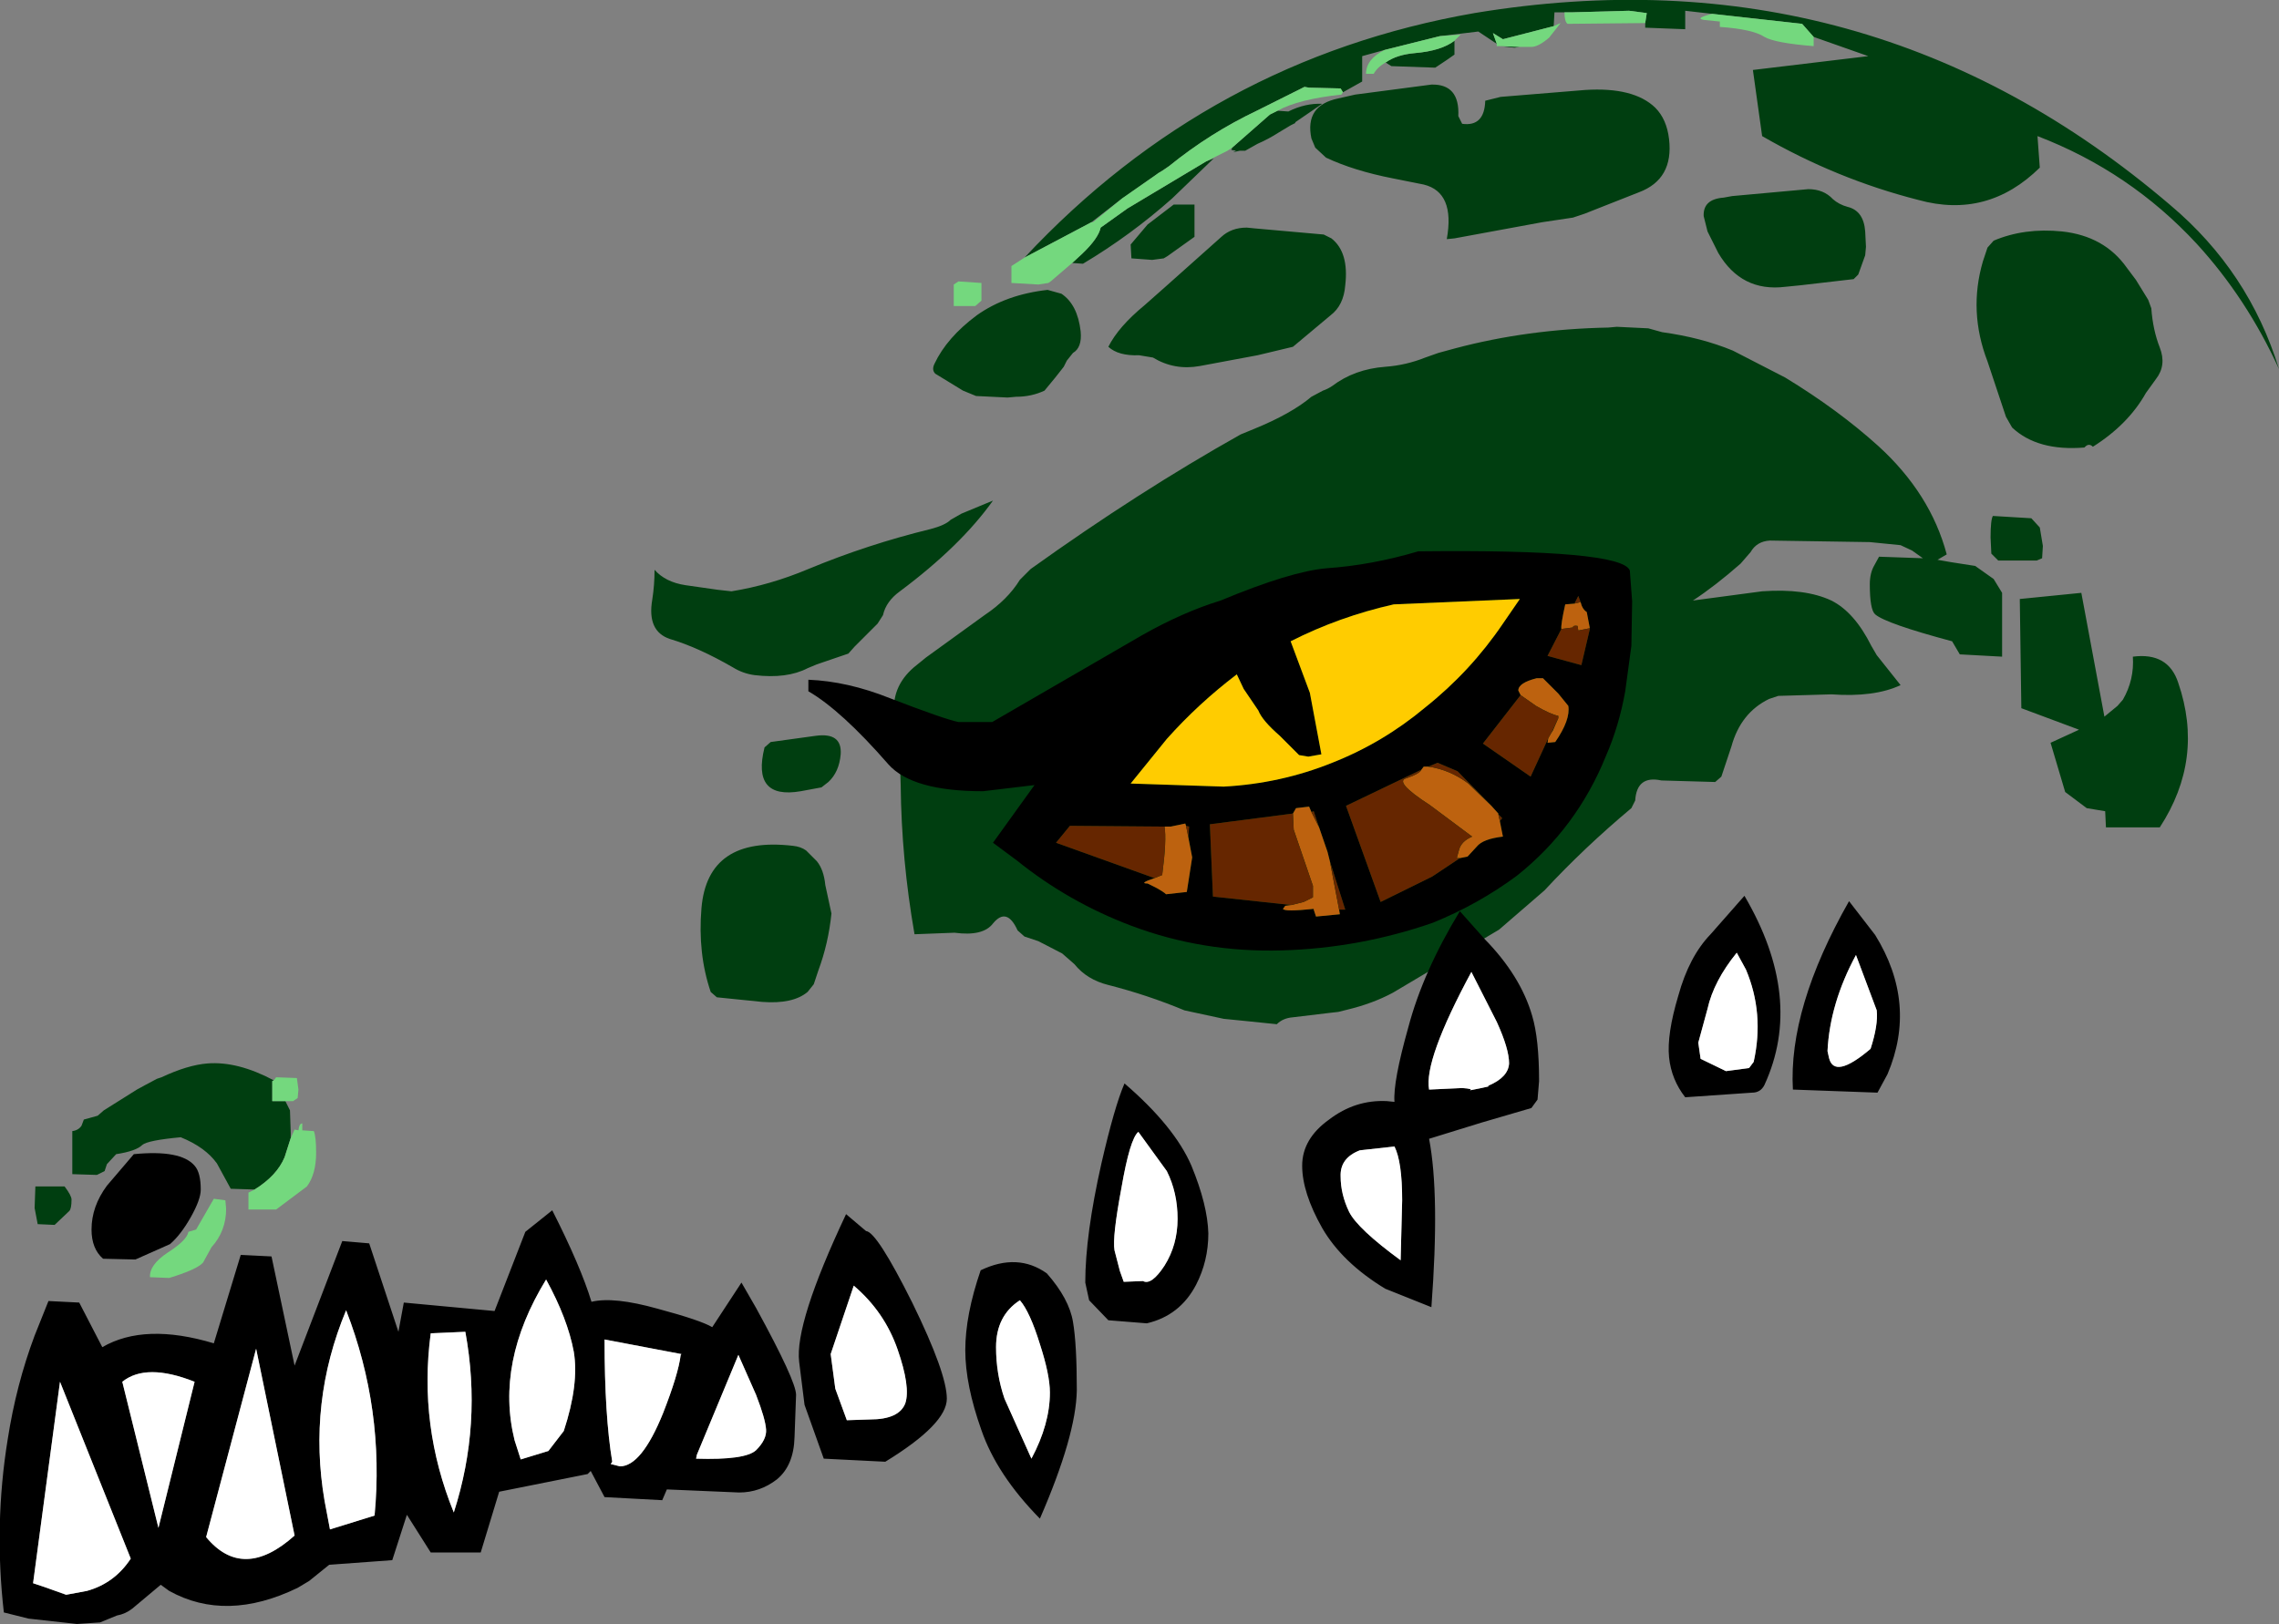 <?xml version="1.0" encoding="UTF-8" standalone="no"?>
<svg xmlns:xlink="http://www.w3.org/1999/xlink" height="105.6px" width="148.15px" xmlns="http://www.w3.org/2000/svg">
  <rect width="100%" height="100%" fill="#808080" stroke="none"/>
  <g transform="matrix(1.0, 0.0, 0.0, 1.0, 78.55, 56.55)">
    <path d="M4.5 -49.35 L5.2 -49.3 Q6.3 -49.85 7.4 -49.8 L5.65 -48.6 5.65 -48.55 5.35 -48.4 4.6 -47.95 Q3.9 -47.5 3.2 -47.2 L2.4 -46.75 2.05 -46.75 1.6 -46.65 1.8 -46.75 1.5 -46.8 1.55 -46.95 4.0 -49.1 4.5 -49.35 M-0.15 -46.05 L0.35 -46.25 -2.35 -43.65 Q-5.05 -41.25 -8.15 -39.4 L-8.85 -39.45 -8.2 -40.05 Q-7.15 -41.05 -7.0 -41.75 L-5.25 -43.0 -0.15 -46.05 M-11.95 -39.8 Q0.1 -52.7 17.3 -55.7 42.95 -59.95 62.55 -43.2 67.65 -38.9 69.6 -32.55 67.5 -37.15 64.25 -40.7 59.9 -45.4 53.9 -47.7 L54.05 -45.65 Q50.65 -42.3 46.15 -43.55 40.85 -44.9 36.0 -47.7 L35.4 -52.0 42.9 -52.9 39.35 -54.15 38.6 -55.0 32.75 -55.65 31.0 -55.85 31.0 -54.65 28.4 -54.75 28.4 -55.05 28.5 -55.7 27.35 -55.85 23.7 -55.75 22.5 -55.75 22.45 -54.85 19.15 -54.0 18.5 -54.4 18.75 -53.7 17.55 -54.5 15.05 -54.2 11.45 -53.3 10.0 -52.9 10.0 -51.25 8.75 -50.55 8.6 -50.8 6.55 -50.85 6.25 -50.9 3.15 -49.35 Q0.1 -47.9 -2.55 -45.75 L-3.45 -45.15 -5.6 -43.65 -7.6 -42.1 -11.95 -39.8 M20.25 -53.5 L19.9 -53.45 19.0 -53.55 20.25 -53.5 M16.0 -53.9 L16.0 -53.0 15.5 -52.65 14.75 -52.15 11.9 -52.25 11.5 -52.5 11.55 -52.5 Q12.25 -53.0 13.45 -53.1 15.15 -53.25 16.0 -53.9 M9.55 -50.4 L14.5 -51.05 Q16.35 -51.1 16.25 -49.0 L16.5 -48.5 Q17.95 -48.3 18.0 -50.0 L19.0 -50.25 24.5 -50.7 Q27.65 -50.9 29.05 -49.55 29.8 -48.8 29.95 -47.5 30.25 -44.9 28.0 -44.05 L24.45 -42.65 23.7 -42.4 21.7 -42.1 16.0 -41.05 15.5 -41.0 Q16.05 -44.05 14.0 -44.55 L12.0 -44.95 Q9.45 -45.45 7.65 -46.3 L6.95 -46.95 6.7 -47.55 Q6.25 -49.7 8.45 -50.15 L9.55 -50.4 M34.05 -43.8 L39.0 -44.25 Q40.0 -44.25 40.6 -43.6 41.0 -43.25 41.55 -43.1 42.6 -42.85 42.7 -41.5 L42.75 -40.5 42.7 -39.95 42.25 -38.7 41.95 -38.4 38.5 -38.0 37.5 -37.9 Q34.65 -37.55 33.15 -40.1 L32.45 -41.5 32.2 -42.5 Q32.15 -43.6 33.5 -43.7 L34.05 -43.8 M26.55 -35.3 L28.6 -35.2 29.5 -34.95 Q32.05 -34.6 34.1 -33.75 L37.5 -32.0 Q40.95 -29.9 43.55 -27.55 46.95 -24.45 48.0 -20.5 L47.4 -20.15 48.25 -20.0 49.85 -19.75 51.05 -18.9 51.6 -18.0 51.6 -13.85 48.85 -14.0 48.35 -14.85 Q44.05 -16.0 43.35 -16.6 43.0 -16.9 43.0 -18.55 43.0 -19.3 43.3 -19.8 L43.6 -20.35 46.45 -20.25 45.75 -20.75 45.0 -21.1 43.0 -21.3 36.5 -21.4 Q35.65 -21.35 35.25 -20.65 L34.6 -19.9 Q32.95 -18.45 31.5 -17.5 L36.0 -18.1 Q38.8 -18.3 40.5 -17.5 42.0 -16.75 43.1 -14.55 L43.45 -13.95 45.0 -12.0 Q43.3 -11.2 40.5 -11.4 L37.05 -11.3 36.45 -11.1 Q34.6 -10.2 34.0 -8.0 L33.35 -6.05 32.95 -5.7 29.45 -5.8 Q27.85 -6.15 27.75 -4.5 L27.5 -4.0 Q24.45 -1.45 21.85 1.35 L18.9 3.9 12.0 8.0 Q10.7 8.7 9.05 9.1 L8.45 9.25 8.0 9.3 5.5 9.6 Q4.85 9.65 4.45 10.05 L2.5 9.85 1.0 9.7 -1.55 9.15 Q-3.95 8.15 -6.5 7.5 -7.9 7.15 -8.7 6.15 L-9.5 5.45 -11.05 4.65 -11.95 4.35 -12.4 3.95 Q-13.1 2.4 -14.0 3.5 -14.65 4.35 -16.5 4.1 L-19.1 4.2 Q-19.95 -0.65 -20.0 -5.5 -20.05 -7.85 -20.4 -10.0 -20.65 -11.85 -19.15 -13.15 L-18.35 -13.8 -14.55 -16.55 Q-13.05 -17.55 -12.25 -18.85 L-11.55 -19.55 Q-4.5 -24.6 2.1 -28.3 L2.95 -28.65 Q5.4 -29.65 6.7 -30.75 L7.45 -31.15 Q7.75 -31.25 8.05 -31.45 9.5 -32.55 11.5 -32.7 12.85 -32.8 14.1 -33.3 L14.95 -33.6 16.05 -33.9 Q20.75 -35.15 26.0 -35.25 L26.55 -35.3 M3.0 -41.7 L7.5 -41.3 8.0 -41.05 Q9.15 -40.15 8.9 -38.0 8.8 -36.7 7.95 -36.05 L5.5 -34.0 3.2 -33.45 -0.55 -32.75 Q-2.2 -32.45 -3.6 -33.3 L-4.5 -33.45 Q-5.85 -33.4 -6.5 -34.0 -5.85 -35.3 -4.15 -36.7 L-2.85 -37.85 0.85 -41.15 Q1.5 -41.75 2.5 -41.75 L3.0 -41.7 M61.6 -31.9 L60.95 -31.0 Q59.8 -28.95 57.5 -27.5 57.25 -27.75 57.0 -27.5 L56.95 -27.45 Q53.9 -27.2 52.25 -28.75 L51.85 -29.45 50.85 -32.45 50.65 -33.05 Q49.4 -36.3 50.35 -39.55 L50.65 -40.45 51.05 -40.9 Q53.05 -41.75 55.5 -41.5 58.25 -41.2 59.7 -39.15 L60.3 -38.35 61.1 -37.05 61.3 -36.5 Q61.4 -35.1 61.85 -33.95 62.3 -32.8 61.6 -31.9 M54.05 -22.25 L54.25 -21.05 54.2 -20.25 53.85 -20.1 51.35 -20.1 50.9 -20.55 50.85 -21.6 Q50.85 -22.75 51.0 -23.0 L53.5 -22.85 54.05 -22.25 M56.75 -18.0 L58.25 -9.95 59.1 -10.65 59.45 -11.05 Q60.2 -12.35 60.1 -13.85 62.4 -14.15 63.05 -12.15 64.75 -7.2 61.85 -2.75 L58.35 -2.75 58.3 -3.8 57.1 -4.0 55.7 -5.05 54.75 -8.25 56.6 -9.1 52.85 -10.5 52.75 -17.6 56.75 -18.0 M-0.9 -43.25 L-0.9 -41.15 -2.65 -39.9 -2.9 -39.75 -3.65 -39.65 -5.0 -39.75 -5.05 -40.65 -3.95 -41.95 -2.25 -43.25 -0.9 -43.25 M-17.8 -32.9 Q-17.0 -34.6 -15.05 -36.05 -13.15 -37.4 -10.45 -37.7 L-9.55 -37.45 Q-8.5 -36.75 -8.3 -35.0 -8.2 -33.95 -8.8 -33.6 L-9.2 -33.1 -9.4 -32.7 -9.95 -32.0 -10.65 -31.15 Q-11.5 -30.75 -12.5 -30.75 L-13.05 -30.7 -15.1 -30.8 -15.95 -31.15 -17.75 -32.25 Q-18.0 -32.5 -17.8 -32.9 M-23.4 -14.05 L-25.45 -13.35 -26.05 -13.1 Q-27.4 -12.4 -29.5 -12.65 -30.25 -12.75 -30.9 -13.15 -33.15 -14.45 -35.0 -15.0 -36.5 -15.5 -36.15 -17.55 -36.0 -18.5 -36.0 -19.5 -35.3 -18.7 -34.0 -18.5 L-31.9 -18.2 -31.0 -18.1 Q-28.5 -18.5 -26.0 -19.55 -22.15 -21.15 -18.05 -22.15 -17.1 -22.4 -16.75 -22.75 L-16.05 -23.15 -14.0 -24.0 Q-16.1 -21.05 -20.05 -18.1 -20.95 -17.45 -21.15 -16.55 L-21.5 -16.0 -23.0 -14.5 -23.4 -14.05 M-25.55 -8.7 Q-23.8 -8.95 -23.9 -7.5 -24.0 -6.35 -24.7 -5.7 L-25.15 -5.35 -26.5 -5.1 Q-29.7 -4.55 -28.85 -7.95 L-28.45 -8.3 -25.55 -8.7 M-26.15 -1.25 L-25.45 -0.55 Q-25.0 0.0 -24.9 1.0 L-24.5 2.85 Q-24.7 4.8 -25.35 6.55 L-25.65 7.45 -26.05 7.95 Q-27.0 8.75 -29.0 8.6 L-31.95 8.3 -32.35 7.95 Q-33.2 5.45 -32.95 2.5 -32.55 -2.2 -27.0 -1.55 -26.5 -1.5 -26.15 -1.25" fill="#003e10" fill-rule="evenodd" stroke="none"/>
    <path d="M8.75 -50.55 L8.65 -50.4 Q5.85 -50.1 4.5 -49.35 L4.0 -49.1 1.55 -46.95 1.25 -46.75 -0.15 -46.05 -5.25 -43.0 -7.0 -41.75 Q-7.15 -41.05 -8.2 -40.05 L-8.85 -39.45 -10.25 -38.25 -10.4 -38.15 -11.05 -38.05 -12.8 -38.15 -12.8 -39.25 -11.95 -39.8 -7.6 -42.1 -7.5 -42.1 -5.6 -43.65 -3.45 -45.15 -3.25 -45.3 Q-2.95 -45.45 -2.55 -45.75 0.1 -47.9 3.15 -49.35 L6.25 -50.9 6.55 -50.85 8.6 -50.8 8.75 -50.55 M39.35 -54.15 L39.35 -53.55 Q36.85 -53.75 36.15 -54.15 35.4 -54.65 33.25 -54.8 L33.25 -55.15 32.25 -55.25 Q31.55 -55.35 32.75 -55.65 L38.6 -55.0 39.35 -54.15 M28.4 -55.05 L23.35 -55.0 Q23.15 -55.15 23.15 -55.75 L23.7 -55.75 27.35 -55.85 28.5 -55.7 28.4 -55.05 M22.45 -54.85 L22.9 -55.05 22.15 -54.1 Q21.45 -53.5 21.0 -53.5 L20.25 -53.5 19.0 -53.55 18.75 -53.55 18.75 -53.7 18.5 -54.4 19.15 -54.0 22.45 -54.85 M15.05 -54.2 L16.4 -54.3 16.0 -53.9 Q15.15 -53.25 13.45 -53.1 12.25 -53.0 11.55 -52.5 11.0 -52.2 10.75 -51.75 L10.25 -51.75 Q10.25 -52.7 11.45 -53.3 L15.05 -54.2 M-16.25 -38.25 L-14.75 -38.15 -14.75 -37.0 -15.15 -36.65 -16.55 -36.65 -16.55 -38.05 -16.25 -38.25" fill="#74d87e" fill-rule="evenodd" stroke="none"/>
    <path d="M7.7 -19.6 Q10.6 -19.8 13.65 -20.7 26.9 -20.85 27.4 -19.45 L27.55 -17.45 27.5 -14.55 27.1 -11.6 Q26.7 -9.35 25.85 -7.4 23.95 -2.7 20.05 0.4 17.55 2.25 14.6 3.45 9.85 5.1 4.8 5.25 -0.35 5.4 -5.0 3.65 -9.1 2.1 -12.45 -0.6 L-14.0 -1.75 -11.3 -5.5 -14.65 -5.1 Q-19.25 -5.1 -20.8 -6.85 -23.85 -10.35 -26.0 -11.6 L-26.0 -12.35 Q-23.45 -12.25 -20.7 -11.15 -17.2 -9.8 -16.25 -9.6 L-14.05 -9.6 -4.3 -15.25 Q-1.65 -16.75 0.8 -17.5 5.35 -19.4 7.7 -19.6 M6.5 -7.35 L5.9 -7.45 4.65 -8.7 Q3.5 -9.7 3.25 -10.35 L2.3 -11.75 1.85 -12.7 Q-0.65 -10.8 -2.7 -8.5 L-5.05 -5.6 1.0 -5.4 Q4.7 -5.6 8.05 -6.95 11.35 -8.25 14.1 -10.55 17.05 -12.9 19.15 -16.0 L20.25 -17.6 12.05 -17.25 Q8.5 -16.45 5.35 -14.85 L6.6 -11.5 7.35 -7.5 6.5 -7.35 M7.2 -2.75 L6.85 -3.8 6.7 -3.75 6.55 -4.1 5.7 -4.0 5.5 -3.65 0.1 -2.95 0.3 1.75 5.4 2.3 5.0 2.35 4.85 2.55 Q4.95 2.75 6.85 2.55 L6.85 2.6 7.0 3.05 8.55 2.9 8.5 2.6 8.9 2.6 7.9 -0.55 7.75 -1.15 7.2 -2.75 M18.35 -4.2 L16.2 -6.4 14.9 -6.95 14.3 -6.7 14.0 -6.7 13.85 -6.5 8.95 -4.15 11.2 2.1 14.55 0.45 16.35 -0.75 16.85 -0.85 17.45 -1.5 Q17.85 -2.0 19.15 -2.15 L18.95 -3.15 19.1 -3.35 18.85 -3.6 18.85 -3.65 18.4 -4.15 18.35 -4.2 M24.2 -17.4 L24.05 -17.8 23.8 -17.3 23.2 -17.25 Q22.9 -15.9 22.95 -15.65 L22.05 -13.9 24.25 -13.3 24.8 -15.65 24.8 -15.7 24.6 -16.75 Q24.3 -16.95 24.2 -17.4 M22.1 -8.55 L22.05 -8.25 22.55 -8.3 Q23.55 -9.75 23.4 -10.65 L22.75 -11.45 21.75 -12.45 21.35 -12.45 Q20.15 -12.15 20.15 -11.65 L20.3 -11.35 17.85 -8.2 20.95 -6.05 22.1 -8.55 M22.75 -9.85 L22.4 -9.05 22.3 -8.9 22.75 -9.85 M-2.85 -2.8 L-9.0 -2.85 -9.9 -1.75 -3.5 0.55 Q-4.55 0.9 -3.95 0.9 L-3.35 1.2 Q-2.9 1.45 -2.75 1.6 L-1.4 1.45 -1.05 -0.8 -1.3 -2.1 -1.25 -2.8 -1.45 -2.85 -1.5 -3.0 -2.45 -2.8 -2.85 -2.8" fill="#000000" fill-rule="evenodd" stroke="none"/>
    <path d="M6.5 -7.35 L7.35 -7.5 6.6 -11.5 5.35 -14.85 Q8.5 -16.45 12.05 -17.25 L20.25 -17.6 19.15 -16.0 Q17.05 -12.9 14.1 -10.55 11.35 -8.25 8.05 -6.95 4.7 -5.6 1.0 -5.4 L-5.05 -5.6 -2.7 -8.5 Q-0.65 -10.8 1.85 -12.7 L2.3 -11.75 3.25 -10.35 Q3.5 -9.7 4.65 -8.7 L5.9 -7.45 6.5 -7.35" fill="#ffcc00" fill-rule="evenodd" stroke="none"/>
    <path d="M7.2 -2.75 L7.75 -1.15 7.9 -0.55 8.5 2.6 8.55 2.9 7.0 3.05 6.85 2.6 6.85 2.55 Q4.95 2.75 4.85 2.55 L5.0 2.35 5.4 2.3 6.2 2.1 6.8 1.8 6.8 1.05 5.55 -2.6 5.5 -3.65 5.7 -4.0 6.55 -4.1 6.7 -3.75 7.2 -2.75 M14.3 -6.7 Q15.7 -6.5 16.9 -5.6 L18.35 -4.2 18.4 -4.15 18.85 -3.65 18.85 -3.6 18.95 -3.15 19.15 -2.15 Q17.85 -2.0 17.45 -1.5 L16.85 -0.85 16.35 -0.75 16.15 -0.75 16.3 -1.3 Q16.45 -1.85 17.15 -2.15 L14.4 -4.2 Q12.0 -5.75 12.9 -5.95 13.75 -6.25 13.85 -6.5 L14.0 -6.7 14.3 -6.7 M23.8 -17.3 L24.2 -17.4 Q24.3 -16.95 24.6 -16.75 L24.8 -15.7 24.05 -15.55 24.0 -15.85 Q23.7 -15.9 23.7 -15.75 L22.95 -15.65 Q22.9 -15.9 23.2 -17.25 L23.8 -17.3 M20.3 -11.35 L20.15 -11.65 Q20.15 -12.15 21.35 -12.45 L21.75 -12.45 22.75 -11.45 23.4 -10.65 Q23.55 -9.75 22.55 -8.3 L22.05 -8.25 22.1 -8.55 22.3 -8.9 22.4 -9.05 22.75 -9.85 22.75 -10.0 Q22.25 -10.1 21.3 -10.65 L20.3 -11.35 M-3.5 0.55 L-3.0 0.35 Q-2.7 -1.95 -2.85 -2.8 L-2.45 -2.8 -1.5 -3.0 -1.45 -2.85 -1.3 -2.1 -1.05 -0.8 -1.4 1.45 -2.75 1.6 Q-2.9 1.45 -3.35 1.2 L-3.95 0.9 Q-4.55 0.9 -3.5 0.55" fill="#bd620f" fill-rule="evenodd" stroke="none"/>
    <path d="M6.7 -3.75 L6.85 -3.8 7.2 -2.75 6.7 -3.75 M7.9 -0.55 L8.9 2.6 8.5 2.6 7.9 -0.55 M5.4 2.3 L0.3 1.75 0.1 -2.95 5.5 -3.65 5.55 -2.6 6.8 1.05 6.8 1.8 6.2 2.1 5.4 2.3 M14.3 -6.7 L14.9 -6.95 16.2 -6.4 18.35 -4.2 16.9 -5.6 Q15.7 -6.5 14.3 -6.7 M18.85 -3.6 L19.1 -3.35 18.95 -3.15 18.85 -3.6 M16.35 -0.75 L14.55 0.45 11.2 2.1 8.95 -4.15 13.85 -6.5 Q13.75 -6.25 12.9 -5.95 12.0 -5.75 14.4 -4.2 L17.15 -2.15 Q16.45 -1.85 16.3 -1.3 L16.15 -0.75 16.35 -0.75 M23.8 -17.3 L24.05 -17.8 24.2 -17.4 23.8 -17.3 M24.8 -15.7 L24.8 -15.65 24.25 -13.3 22.05 -13.9 22.95 -15.65 23.7 -15.75 Q23.7 -15.9 24.0 -15.85 L24.05 -15.55 24.8 -15.7 M22.1 -8.55 L20.95 -6.05 17.85 -8.2 20.3 -11.35 21.3 -10.65 Q22.25 -10.1 22.75 -10.0 L22.75 -9.85 22.3 -8.9 22.1 -8.55 M-3.5 0.55 L-9.9 -1.75 -9.0 -2.85 -2.85 -2.8 Q-2.7 -1.95 -3.0 0.35 L-3.5 0.55 M-1.45 -2.85 L-1.25 -2.8 -1.3 -2.1 -1.45 -2.85" fill="#662600" fill-rule="evenodd" stroke="none"/>
    <path d="M42.1 5.55 Q40.4 8.7 40.25 11.8 L40.35 12.25 Q40.7 13.65 43.05 11.65 43.55 10.1 43.45 9.15 L42.1 5.55 M43.35 4.25 Q46.1 8.7 44.15 13.3 L43.5 14.5 38.0 14.3 Q37.7 9.0 41.65 2.05 L43.35 4.25 M31.85 11.25 L32.0 12.3 33.65 13.1 35.15 12.9 35.45 12.5 Q36.15 9.35 34.95 6.5 L34.35 5.4 Q32.85 7.25 32.45 9.05 L31.85 11.25 M34.85 1.7 Q38.75 8.35 36.15 14.0 35.9 14.5 35.35 14.5 L31.0 14.8 Q30.1 13.65 29.95 12.2 29.8 10.7 30.55 8.2 31.25 5.65 32.65 4.2 L34.85 1.7 M21.4 14.95 L21.0 15.5 17.75 16.45 14.35 17.5 Q15.05 21.15 14.5 28.45 L11.5 27.25 Q8.7 25.55 7.4 23.3 6.1 21.0 6.1 19.25 6.1 17.5 7.85 16.25 9.55 14.95 11.6 15.05 L12.1 15.1 Q12.0 13.8 13.0 10.25 13.95 6.65 16.35 2.7 L17.95 4.5 Q20.3 6.9 21.05 9.5 21.5 11.0 21.5 13.75 L21.4 14.95 M17.1 6.65 Q14.0 12.4 14.35 14.3 L16.5 14.2 Q17.25 14.25 17.0 14.35 L17.75 14.2 18.2 14.1 18.2 14.05 Q19.5 13.5 19.55 12.6 19.55 11.65 18.75 9.9 L17.1 6.65 M8.6 19.95 Q8.6 21.1 9.15 22.25 9.7 23.35 12.5 25.4 L12.6 21.5 Q12.6 19.0 12.1 18.0 L9.85 18.25 Q8.55 18.75 8.6 19.95 M0.0 23.65 Q0.0 25.45 -0.8 27.0 -1.85 29.0 -4.0 29.5 L-6.5 29.3 -7.75 28.0 -8.0 26.85 Q-8.0 23.75 -6.95 19.1 -6.1 15.4 -5.45 13.9 -2.2 16.7 -1.1 19.25 -0.05 21.8 0.0 23.65 M-5.65 20.7 Q-6.25 23.9 -6.1 24.75 L-5.75 26.1 -5.5 26.8 -4.25 26.75 Q-3.7 27.05 -2.85 25.75 -2.0 24.4 -2.0 22.7 -2.0 21.0 -2.7 19.6 L-4.55 17.05 Q-5.1 17.5 -5.65 20.7 M-22.25 23.5 Q-21.55 23.55 -19.25 28.15 -17.0 32.75 -17.0 34.4 -17.0 36.05 -21.0 38.5 L-25.0 38.3 -26.25 34.8 -26.6 32.0 Q-26.9 29.5 -23.55 22.4 L-22.25 23.5 M-29.4 28.5 Q-26.8 33.25 -26.8 34.15 L-26.9 36.9 Q-26.95 38.75 -28.05 39.65 -29.15 40.5 -30.5 40.5 L-35.2 40.3 -35.5 41.0 -39.25 40.8 -40.15 39.1 -40.35 39.3 -46.1 40.45 -47.3 44.4 -50.55 44.4 -52.1 41.95 -53.05 44.9 -57.15 45.2 -58.45 46.25 -59.2 46.7 Q-63.85 48.95 -67.55 46.9 L-68.1 46.5 -69.95 48.05 Q-70.4 48.4 -70.95 48.5 L-72.05 48.95 -73.55 49.05 -76.7 48.7 -78.3 48.3 Q-78.95 42.6 -78.05 37.05 -77.5 33.5 -76.3 30.3 L-75.4 28.05 -73.4 28.15 -71.9 31.05 Q-69.15 29.45 -64.65 30.8 L-62.9 25.05 -60.9 25.15 -59.4 32.25 -56.3 24.15 -54.55 24.3 -52.65 30.05 -52.3 28.15 -46.4 28.7 -44.4 23.55 -42.65 22.15 Q-40.8 25.8 -40.1 28.1 -38.65 27.75 -35.8 28.55 -33.0 29.3 -32.25 29.75 L-30.35 26.85 -29.4 28.5 M-29.4 34.15 L-30.55 31.55 -33.25 38.05 -33.3 38.3 Q-30.1 38.4 -29.4 37.75 -28.7 37.05 -28.75 36.4 -28.8 35.7 -29.4 34.15 M-23.5 35.8 L-22.0 35.75 Q-20.1 35.75 -19.7 34.7 -19.35 33.65 -20.2 31.2 -21.05 28.75 -23.05 27.05 L-24.55 31.5 -24.25 33.75 -23.5 35.8 M-34.25 31.5 L-39.25 30.55 Q-39.25 35.5 -38.75 38.5 L-38.85 38.65 -38.25 38.8 Q-36.85 38.8 -35.45 35.35 -34.45 32.8 -34.3 31.55 L-34.25 31.5 M-8.55 33.85 Q-8.6 36.8 -10.95 42.2 -13.75 39.35 -14.75 36.45 -15.8 33.5 -15.8 31.25 -15.8 28.95 -14.8 26.05 -12.4 24.9 -10.5 26.25 -9.05 27.9 -8.8 29.4 -8.55 30.85 -8.55 33.85 M-12.25 28.0 Q-13.8 29.0 -13.8 31.05 -13.8 32.8 -13.25 34.4 L-11.5 38.3 Q-10.3 36.05 -10.3 34.0 -10.3 32.85 -10.95 30.85 -11.6 28.75 -12.25 28.0 M-70.6 33.3 L-68.25 42.8 -65.9 33.3 Q-69.05 32.05 -70.6 33.3 M-72.9 46.9 Q-71.1 46.4 -70.05 44.8 L-74.65 33.3 -76.4 46.4 -75.65 46.65 -74.25 47.15 -72.9 46.9 M-65.15 43.4 Q-62.75 46.3 -59.4 43.3 L-61.9 31.15 -65.15 43.4 M-50.55 30.15 Q-51.35 36.15 -49.05 41.8 -47.2 36.05 -48.3 30.05 L-50.55 30.15 M-43.05 26.65 Q-46.35 32.05 -45.1 37.1 L-44.7 38.35 -42.9 37.8 -41.9 36.5 Q-40.9 33.45 -41.25 31.35 -41.65 29.2 -43.05 26.65 M-54.2 42.0 Q-53.55 35.1 -56.05 28.65 -58.55 34.65 -57.45 41.05 L-57.1 42.9 -54.2 42.0" fill="#000000" fill-rule="evenodd" stroke="none"/>
    <path d="M42.1 5.55 L43.45 9.15 Q43.55 10.1 43.05 11.65 40.7 13.65 40.35 12.25 L40.25 11.8 Q40.4 8.7 42.1 5.55 M31.85 11.25 L32.45 9.05 Q32.85 7.25 34.35 5.4 L34.95 6.5 Q36.15 9.35 35.45 12.5 L35.15 12.9 33.65 13.1 32.0 12.3 31.85 11.25 M8.6 19.95 Q8.55 18.75 9.85 18.25 L12.1 18.0 Q12.6 19.0 12.6 21.5 L12.5 25.4 Q9.7 23.35 9.15 22.25 8.6 21.1 8.6 19.95 M17.1 6.65 L18.75 9.9 Q19.55 11.65 19.55 12.6 19.5 13.5 18.2 14.05 L18.2 14.1 17.75 14.2 17.0 14.35 Q17.25 14.25 16.5 14.2 L14.35 14.3 Q14.0 12.4 17.1 6.65 M-5.65 20.7 Q-5.1 17.5 -4.55 17.05 L-2.7 19.6 Q-2.0 21.0 -2.0 22.7 -2.0 24.4 -2.85 25.75 -3.7 27.05 -4.25 26.75 L-5.5 26.8 -5.75 26.1 -6.1 24.75 Q-6.25 23.9 -5.65 20.7 M-34.25 31.5 L-34.3 31.55 Q-34.45 32.8 -35.45 35.35 -36.85 38.8 -38.25 38.8 L-38.85 38.65 -38.75 38.5 Q-39.25 35.5 -39.25 30.55 L-34.25 31.5 M-23.5 35.8 L-24.25 33.75 -24.55 31.5 -23.05 27.05 Q-21.05 28.75 -20.2 31.2 -19.35 33.65 -19.7 34.7 -20.1 35.75 -22.0 35.75 L-23.5 35.8 M-29.4 34.15 Q-28.8 35.7 -28.75 36.4 -28.7 37.05 -29.4 37.75 -30.1 38.4 -33.3 38.3 L-33.25 38.05 -30.55 31.55 -29.4 34.15 M-54.2 42.0 L-57.1 42.9 -57.45 41.05 Q-58.55 34.65 -56.05 28.65 -53.55 35.1 -54.2 42.0 M-43.05 26.65 Q-41.65 29.2 -41.25 31.35 -40.9 33.45 -41.9 36.5 L-42.9 37.8 -44.7 38.35 -45.1 37.1 Q-46.35 32.05 -43.05 26.65 M-50.55 30.15 L-48.3 30.05 Q-47.2 36.05 -49.05 41.8 -51.35 36.15 -50.55 30.15 M-65.15 43.4 L-61.9 31.15 -59.4 43.3 Q-62.75 46.3 -65.15 43.4 M-72.9 46.9 L-74.25 47.15 -75.65 46.65 -76.4 46.4 -74.65 33.3 -70.05 44.8 Q-71.1 46.4 -72.9 46.9 M-70.6 33.3 Q-69.05 32.05 -65.9 33.3 L-68.25 42.8 -70.6 33.3 M-12.25 28.0 Q-11.6 28.75 -10.95 30.85 -10.3 32.85 -10.3 34.0 -10.3 36.05 -11.5 38.3 L-13.25 34.4 Q-13.8 32.8 -13.8 31.05 -13.8 29.0 -12.25 28.0" fill="#ffffff" fill-rule="evenodd" stroke="none"/>
    <path d="M-71.6 20.55 L-69.85 18.5 Q-66.8 18.2 -65.9 19.25 -65.5 19.7 -65.5 20.8 -65.5 21.45 -66.15 22.6 -66.8 23.75 -67.5 24.35 L-69.75 25.35 -71.85 25.3 Q-72.6 24.65 -72.6 23.4 -72.6 21.9 -71.6 20.55" fill="#000000" fill-rule="evenodd" stroke="none"/>
    <path d="M-60.0 15.05 L-59.7 15.65 -59.65 17.15 -59.65 17.45 -60.05 18.7 Q-60.55 19.9 -62.0 20.8 L-63.55 20.75 -64.45 19.1 Q-65.2 18.05 -66.8 17.4 -68.95 17.6 -69.3 17.9 -69.7 18.3 -71.0 18.5 L-71.6 19.15 -71.75 19.6 -72.25 19.85 -73.85 19.8 -73.85 17.0 Q-73.45 16.95 -73.25 16.65 L-73.1 16.25 -72.2 16.0 -71.8 15.65 -69.65 14.3 -69.1 14.0 -68.35 13.6 -68.05 13.5 Q-66.35 12.7 -65.05 12.6 -63.1 12.45 -60.75 13.7 L-60.85 13.75 -60.85 15.05 -60.0 15.05 M-76.3 22.0 L-76.25 20.6 -74.35 20.6 Q-73.9 21.2 -73.9 21.45 -73.9 22.05 -74.05 22.2 L-75.0 23.1 -76.1 23.05 -76.3 22.0" fill="#003e10" fill-rule="evenodd" stroke="none"/>
    <path d="M-60.75 13.7 L-60.6 13.5 -59.25 13.55 -59.15 14.3 -59.2 14.85 -59.5 15.05 -60.0 15.05 -60.85 15.05 -60.85 13.75 -60.75 13.7 M-59.65 17.45 L-59.4 16.9 -59.15 16.95 Q-59.1 16.5 -58.9 16.5 L-58.9 16.95 -58.15 17.0 Q-58.0 17.35 -58.0 18.4 -58.0 19.8 -58.6 20.6 L-60.6 22.1 -62.4 22.1 -62.4 21.0 -62.0 20.8 Q-60.55 19.9 -60.05 18.7 L-59.65 17.45 M-63.9 21.5 L-63.85 22.05 Q-63.85 23.5 -64.8 24.55 L-65.35 25.55 Q-65.75 26.0 -67.55 26.55 L-68.8 26.5 Q-68.85 25.7 -67.65 24.9 -66.4 24.1 -66.3 23.55 L-65.8 23.4 -64.65 21.4 -63.9 21.5" fill="#74d87e" fill-rule="evenodd" stroke="none"/>
  </g>
</svg>
